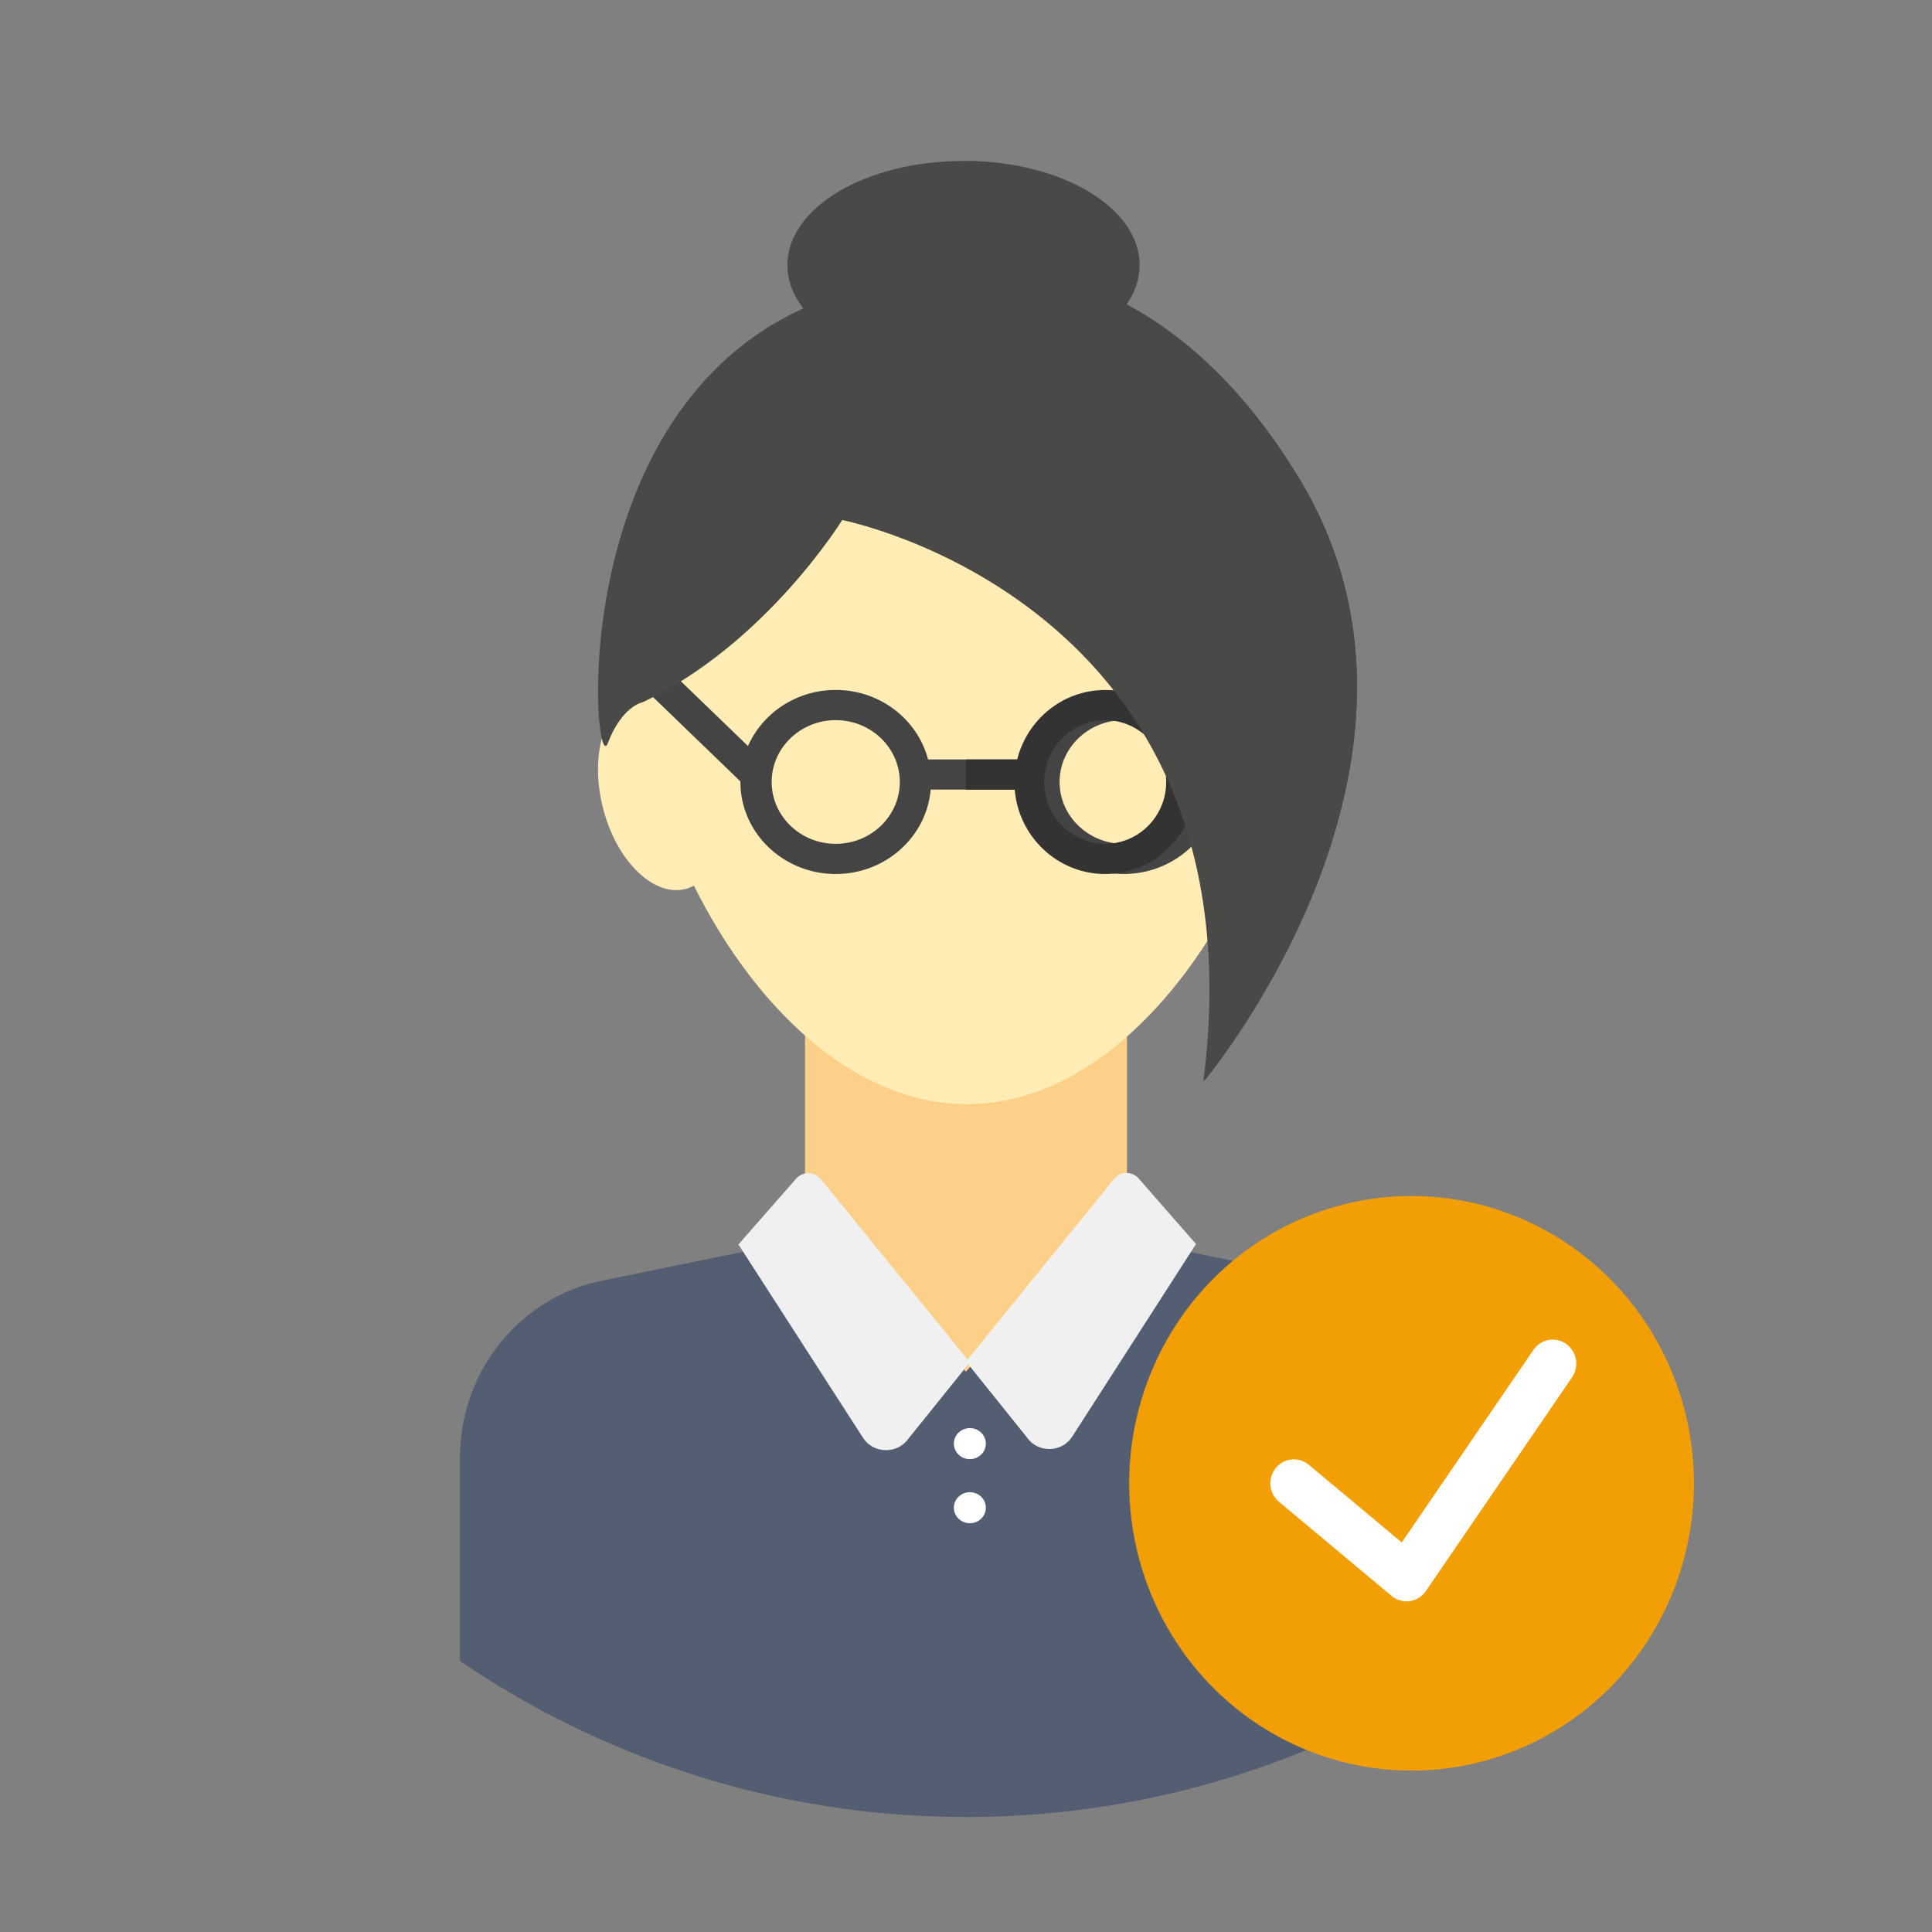 <svg xmlns="http://www.w3.org/2000/svg" width="176" height="176" viewBox="0 0 176 176">
    <rect x="0" y="0" width="176" height="176" fill="#808080" stroke="none"/>
    <g fill="none" fill-rule="nonzero">
        <path fill="#FCD088" d="M73.334 92.19h27.238v33.525H73.334z"/>
        <path fill="#FCD088" d="M88 92.19h14.667v33.525H88z"/>
        <path fill="#545E73" d="M121.184 116.672l-14.746-3.02-2.606-3.894a1.785 1.785 0 0 0-2.204-.656L88 124.959l-13.547-15.85a1.784 1.784 0 0 0-2.202.631l-2.69 3.912-14.745 3.02c-7.507 1.537-12.911 8.286-12.911 16.125v18.52C55.114 160.292 70.96 165.524 88 165.524s32.886-5.232 46.095-14.207v-18.52c0-7.839-5.404-14.588-12.911-16.125z"/>
        <path fill="#FFEDB5" d="M117.974 63.427c.15-1.393.229-2.766.229-4.106 0-17.719-13.523-32.083-30.203-32.083S57.797 41.602 57.797 59.321c0 1.34.079 2.713.229 4.106-2.93.764-4.324 5.282-3.113 10.117 1.214 4.851 4.589 8.181 7.537 7.44.27-.068.52-.177.762-.305C68.67 91.661 77.736 100.571 88 100.571c10.264 0 19.33-8.909 24.788-19.892.242.128.493.237.761.305 2.949.741 6.324-2.589 7.538-7.44 1.21-4.835-.183-9.354-3.113-10.117z"/>
        <path fill="#FFEDB5" d="M117.994 63.428c.15-1.394.227-2.767.227-4.107 0-17.719-13.447-32.083-30.034-32.083-.063 0-.124.005-.187.005v73.323c.062 0 .125.005.187.005 10.206 0 19.222-8.909 24.65-19.892.24.128.49.237.757.304 2.932.742 6.288-2.588 7.496-7.439 1.204-4.835-.182-9.354-3.096-10.116z"/>
        <g transform="translate(67.048 106.857)">
            <ellipse cx="21.303" cy="24.653" fill="#FFF" rx="1.457" ry="1.413"/>
            <ellipse cx="21.303" cy="30.492" fill="#FFF" rx="1.457" ry="1.413"/>
            <path fill="#F0F0F0" d="M21.303 17.25L7.689.51a1.48 1.48 0 0 0-2.207.002L.22 6.51l11.351 17.612c.946 1.466 3.134 1.507 4.136.077l5.596-6.95z"/>
        </g>
        <path fill="#F0F0F0" d="M88 124.03l13.53-16.682a1.468 1.468 0 0 1 2.193.003l5.23 5.977-11.282 17.55c-.94 1.462-3.114 1.503-4.11.077L88 124.03z"/>
        <path fill="#444" d="M102.363 62.853c-4.054 0-7.458 2.699-8.41 6.33h-9.41c-.952-3.631-4.356-6.33-8.41-6.33-3.585 0-6.67 2.11-7.993 5.11l-7.042-6.798a1.46 1.46 0 0 0-2.014 0 1.34 1.34 0 0 0 0 1.944l8.368 8.078c0 .016-.003.033-.003.05 0 4.621 3.896 8.382 8.684 8.382 4.545 0 8.28-3.39 8.648-7.687h8.934c.369 4.297 4.103 7.687 8.648 7.687 4.789 0 8.685-3.76 8.685-8.383 0-4.622-3.896-8.383-8.685-8.383zM76.133 76.87c-3.218 0-5.836-2.527-5.836-5.633s2.618-5.633 5.836-5.633c3.218 0 5.836 2.527 5.836 5.633s-2.618 5.633-5.836 5.633zm26.23 0c-3.218 0-5.836-2.527-5.836-5.633s2.618-5.633 5.836-5.633c3.218 0 5.836 2.527 5.836 5.633s-2.618 5.633-5.836 5.633z"/>
        <path fill="#333" d="M100.677 62.857c-3.862 0-7.106 2.698-8.013 6.328H88v2.75h4.437c.351 4.295 3.91 7.684 8.24 7.684 4.563 0 8.275-3.76 8.275-8.38 0-4.621-3.712-8.382-8.275-8.382zm0 14.013c-3.066 0-5.56-2.527-5.56-5.632 0-3.105 2.494-5.632 5.56-5.632 3.066 0 5.56 2.527 5.56 5.632 0 3.105-2.494 5.632-5.56 5.632z"/>
        <path fill="#444" d="M108.16 71.238a1.302 1.302 0 0 1-.921-2.223l7.87-7.871a1.302 1.302 0 1 1 1.843 1.841l-7.871 7.872a1.3 1.3 0 0 1-.92.381z"/>
        <path fill="#494948" d="M118.502 43.868c-4.02-6.73-9.36-12.623-15.975-16.139.762-1.105 1.185-2.313 1.185-3.582 0-5.236-7.16-9.48-15.992-9.48s-15.992 4.244-15.992 9.48c0 1.412.524 2.75 1.457 3.953-.163.076-.323.141-.486.22C51.207 38.557 54.072 71.124 55.366 67.71 56.66 64.3 58.55 63.97 58.55 63.97c11.224-5.307 18.17-16.594 18.17-16.594s38.455 7.49 32.909 51.101c0 0 24.276-28.827 8.874-54.608z"/>
        <path fill="#494948" d="M118.529 43.867c-3.999-6.73-9.31-12.623-15.89-16.14.757-1.105 1.177-2.313 1.177-3.581 0-5.218-7.073-9.45-15.816-9.48v36.95c10.825 5.824 25.234 18.939 21.7 46.86.001 0 24.15-28.827 8.829-54.61z"/>
        <g>
            <g transform="translate(102.667 108.952)">
                <ellipse cx="25.921" cy="26.173" fill="#F29F05" rx="25.723" ry="26.173"/>
                <path fill="#FFF" d="M40.007 13.477a2.118 2.118 0 0 0-2.984.545L25.028 31.56l-8.465-7.072a2.116 2.116 0 0 0-3.016.304 2.203 2.203 0 0 0 .298 3.068l10.259 8.57a2.127 2.127 0 0 0 1.652.476 2.15 2.15 0 0 0 1.467-.914l13.32-19.476a2.21 2.21 0 0 0-.536-3.038z"/>
            </g>
        </g>
    </g>
</svg>
